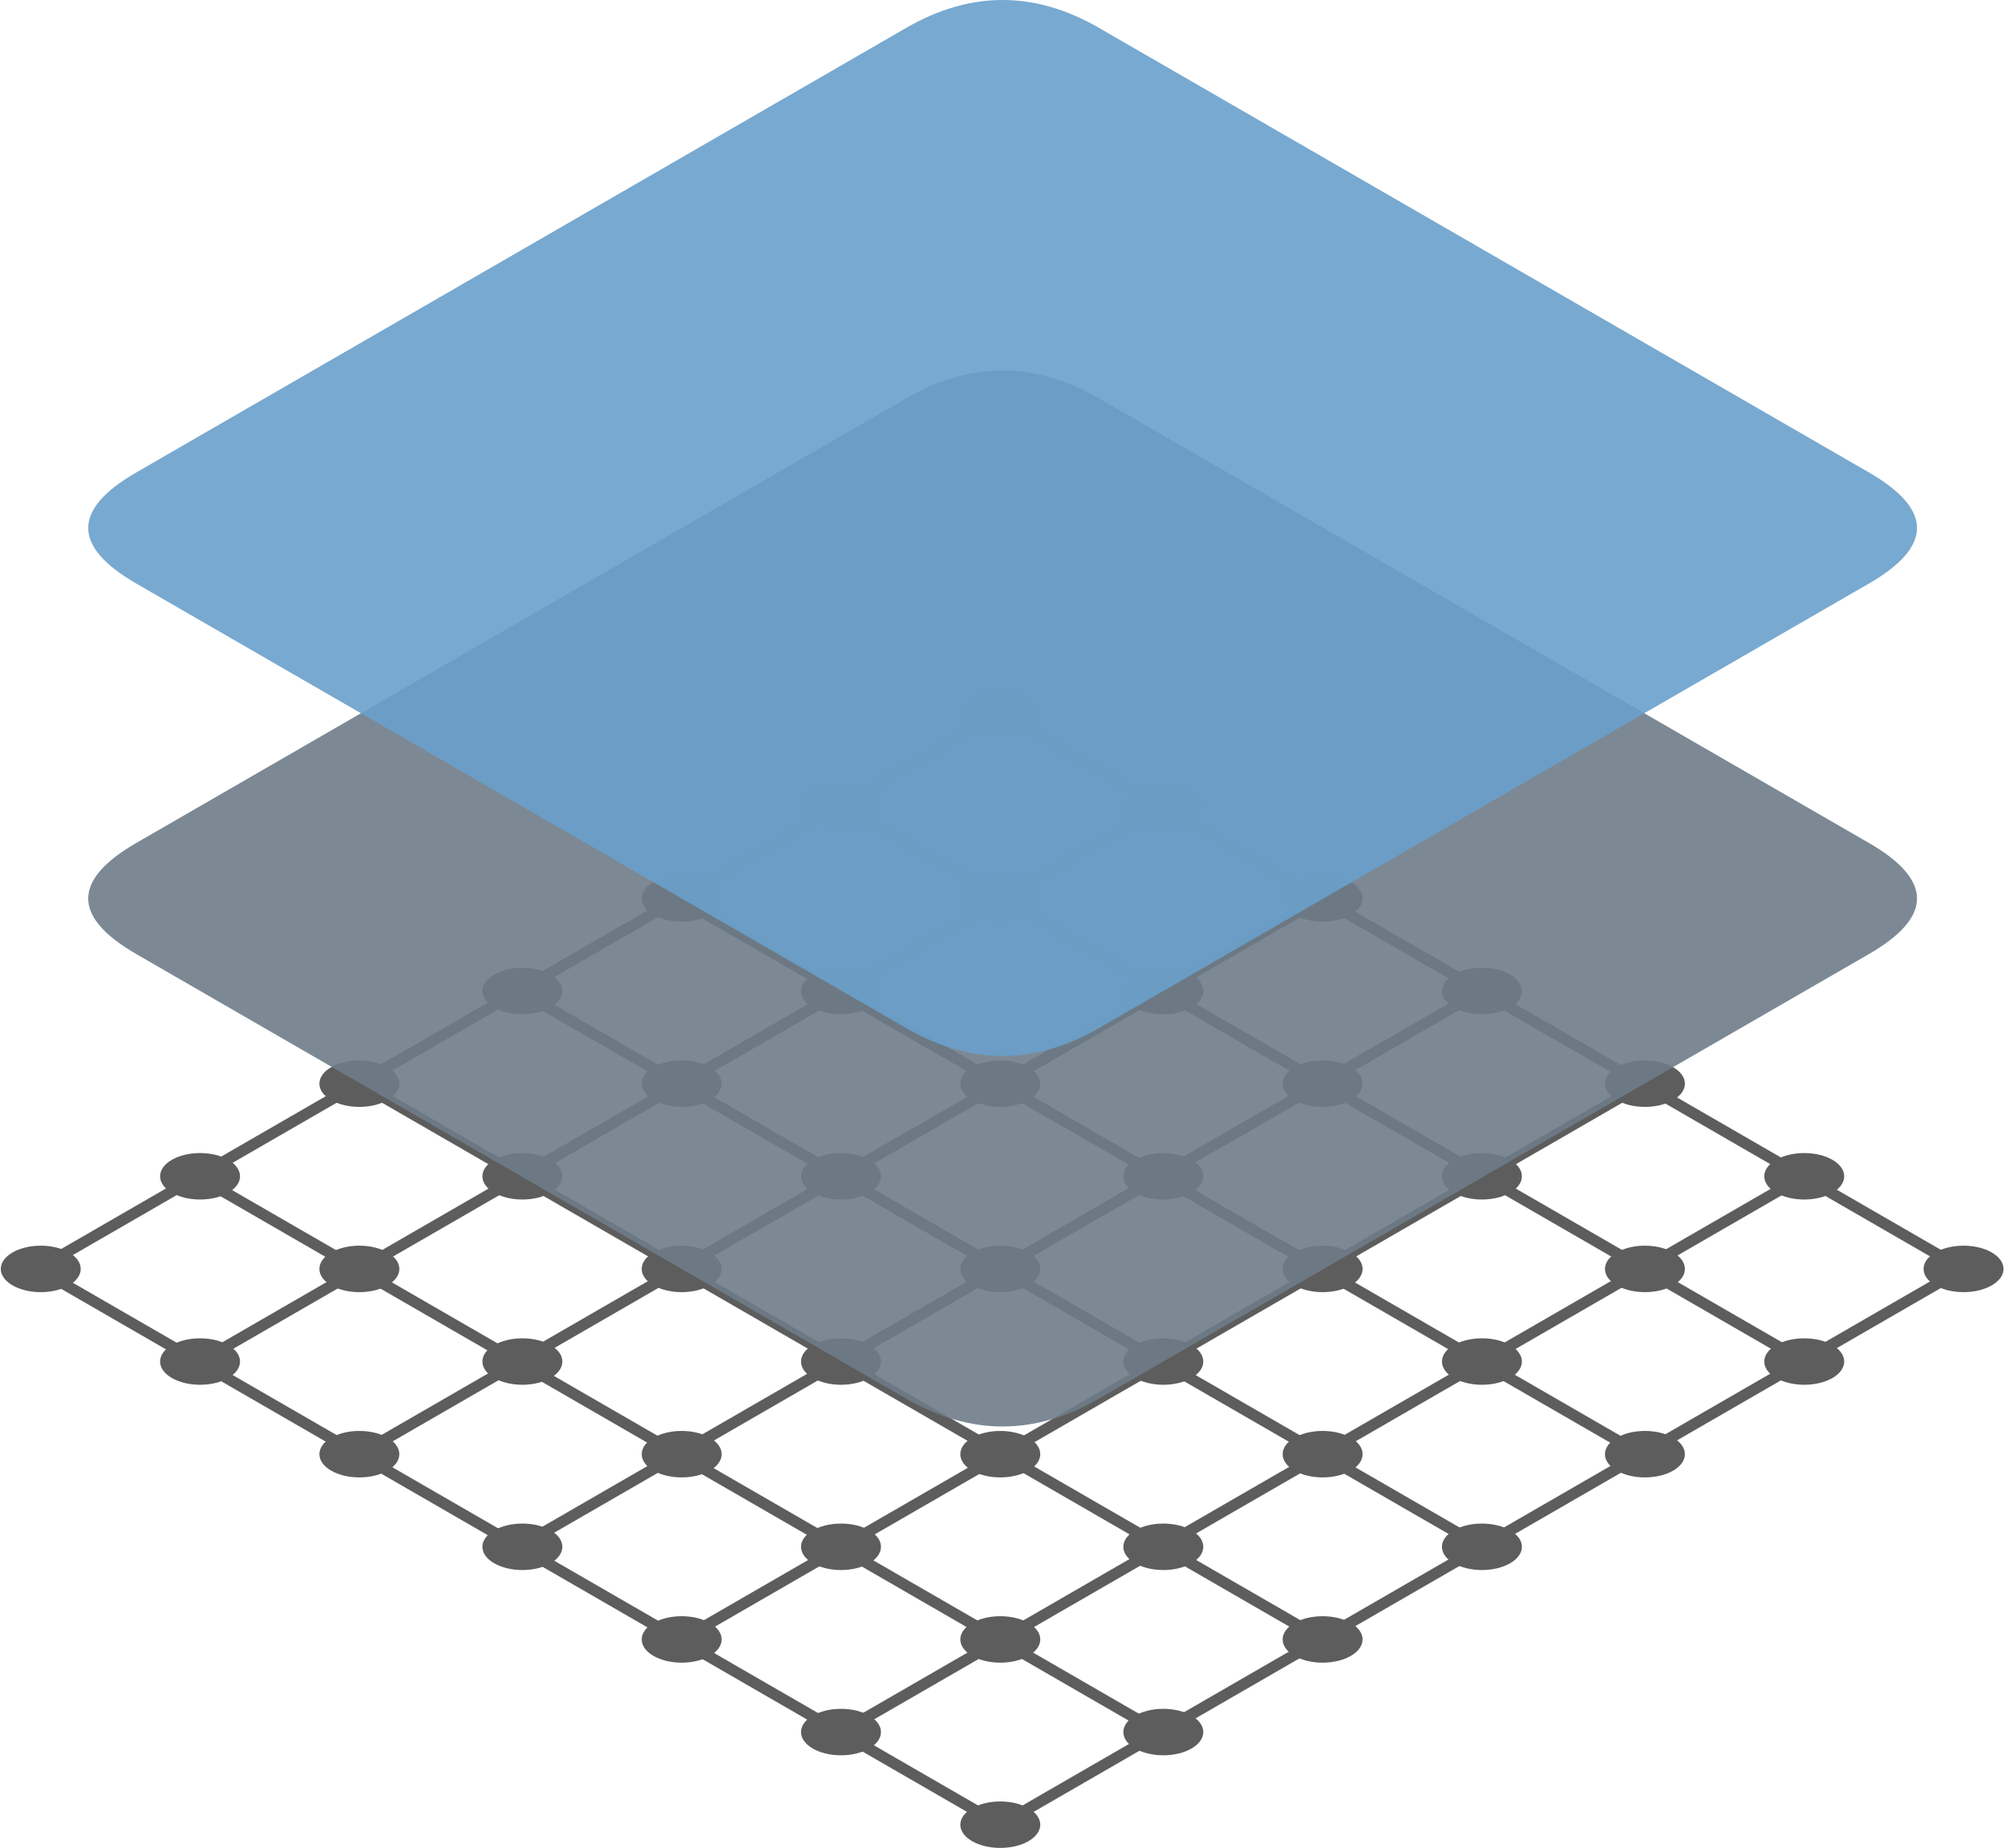 <?xml version="1.0" encoding="UTF-8"?>
<!-- Created with Inkscape (http://www.inkscape.org/) -->
<svg id="svg82589" width="54.119mm" height="49.877mm" version="1.1" viewBox="0 0 54.119 49.877" xmlns="http://www.w3.org/2000/svg">
 <g id="layer1" transform="translate(243.42 15.75)">
  <g id="logo_dark" transform="translate(15.88 19.417)">
   <g id="g1332" transform="translate(-1916.7 -168.42)" fill="none" stroke="#5d5d5d" stroke-width=".3">
    <path id="path1310" d="m1680.1 180 25.981-15"/>
    <path id="path1312" d="m1675.8 177.5 25.981-15"/>
    <path id="path1314" d="m1671.4 175 25.981-15"/>
    <path id="path1316" d="m1667.1 172.5 25.981-15"/>
    <path id="path1318" d="m1662.8 170 25.981-15"/>
    <path id="path1320" d="m1688.7 180-25.981-15"/>
    <path id="path1322" d="m1693.1 177.5-25.981-15"/>
    <path id="path1324" d="m1697.4 175-25.981-15"/>
    <path id="path1326" d="m1701.7 172.5-25.981-15"/>
    <path id="path1328" d="m1706.1 170-25.981-15"/>
    <path id="path1330" d="m1684.4 152.5-25.981 15 25.981 15 25.981-15z"/>
   </g>
   <g id="g1432" transform="translate(-1977.3 -168.42)" fill="#5d5d5d">
    <ellipse id="ellipse1334" cx="1745" cy="182.5" rx="1.079" ry=".627"/>
    <ellipse id="ellipse1336" cx="1749.4" cy="180" rx="1.079" ry=".627"/>
    <ellipse id="ellipse1338" cx="1753.7" cy="177.5" rx="1.079" ry=".627"/>
    <ellipse id="ellipse1340" cx="1758" cy="175" rx="1.079" ry=".627"/>
    <ellipse id="ellipse1342" cx="1762.4" cy="172.5" rx="1.079" ry=".627"/>
    <ellipse id="ellipse1344" cx="1766.7" cy="170" rx="1.079" ry=".627"/>
    <ellipse id="ellipse1346" cx="1740.7" cy="180" rx="1.079" ry=".627"/>
    <ellipse id="ellipse1348" cx="1745" cy="177.5" rx="1.079" ry=".627"/>
    <ellipse id="ellipse1350" cx="1749.4" cy="175" rx="1.079" ry=".627"/>
    <ellipse id="ellipse1352" cx="1753.7" cy="172.5" rx="1.079" ry=".627"/>
    <ellipse id="ellipse1354" cx="1758" cy="170" rx="1.079" ry=".627"/>
    <ellipse id="ellipse1356" cx="1762.4" cy="167.5" rx="1.079" ry=".627"/>
    <ellipse id="ellipse1358" cx="1736.4" cy="177.5" rx="1.079" ry=".627"/>
    <ellipse id="ellipse1360" cx="1740.7" cy="175" rx="1.079" ry=".627"/>
    <ellipse id="ellipse1362" cx="1745" cy="172.5" rx="1.079" ry=".627"/>
    <ellipse id="ellipse1364" cx="1749.4" cy="170" rx="1.079" ry=".627"/>
    <ellipse id="ellipse1366" cx="1753.7" cy="167.5" rx="1.079" ry=".627"/>
    <ellipse id="ellipse1368" cx="1758" cy="165" rx="1.079" ry=".627"/>
    <ellipse id="ellipse1370" cx="1732.1" cy="175" rx="1.079" ry=".627"/>
    <ellipse id="ellipse1372" cx="1736.4" cy="172.5" rx="1.079" ry=".627"/>
    <ellipse id="ellipse1374" cx="1740.7" cy="170" rx="1.079" ry=".627"/>
    <ellipse id="ellipse1376" cx="1745" cy="167.5" rx="1.079" ry=".627"/>
    <ellipse id="ellipse1378" cx="1749.4" cy="165" rx="1.079" ry=".627"/>
    <ellipse id="ellipse1380" cx="1753.7" cy="162.5" rx="1.079" ry=".627"/>
    <ellipse id="ellipse1382" cx="1727.7" cy="172.5" rx="1.079" ry=".627"/>
    <ellipse id="ellipse1384" cx="1732.1" cy="170" rx="1.079" ry=".627"/>
    <ellipse id="ellipse1386" cx="1736.4" cy="167.5" rx="1.079" ry=".627"/>
    <ellipse id="ellipse1388" cx="1740.7" cy="165" rx="1.079" ry=".627"/>
    <ellipse id="ellipse1390" cx="1745" cy="162.5" rx="1.079" ry=".627"/>
    <ellipse id="ellipse1392" cx="1749.4" cy="160" rx="1.079" ry=".627"/>
    <ellipse id="ellipse1394" cx="1723.4" cy="170" rx="1.079" ry=".627"/>
    <ellipse id="ellipse1396" cx="1727.7" cy="167.5" rx="1.079" ry=".627"/>
    <ellipse id="ellipse1398" cx="1732.1" cy="165" rx="1.079" ry=".627"/>
    <ellipse id="ellipse1400" cx="1736.4" cy="162.5" rx="1.079" ry=".627"/>
    <ellipse id="ellipse1402" cx="1740.7" cy="160" rx="1.079" ry=".627"/>
    <ellipse id="ellipse1404" cx="1745" cy="157.5" rx="1.079" ry=".627"/>
    <ellipse id="ellipse1406" cx="1771" cy="167.5" rx="1.079" ry=".627"/>
    <ellipse id="ellipse1408" cx="1766.7" cy="165" rx="1.079" ry=".627"/>
    <ellipse id="ellipse1410" cx="1762.4" cy="162.5" rx="1.079" ry=".627"/>
    <ellipse id="ellipse1412" cx="1758" cy="160" rx="1.079" ry=".627"/>
    <ellipse id="ellipse1414" cx="1753.7" cy="157.5" rx="1.079" ry=".627"/>
    <ellipse id="ellipse1416" cx="1749.4" cy="155" rx="1.079" ry=".627"/>
    <ellipse id="ellipse1418" cx="1719.1" cy="167.5" rx="1.079" ry=".627"/>
    <ellipse id="ellipse1420" cx="1723.4" cy="165" rx="1.079" ry=".627"/>
    <ellipse id="ellipse1422" cx="1727.7" cy="162.5" rx="1.079" ry=".627"/>
    <ellipse id="ellipse1424" cx="1732.1" cy="160" rx="1.079" ry=".627"/>
    <ellipse id="ellipse1426" cx="1736.4" cy="157.5" rx="1.079" ry=".627"/>
    <ellipse id="ellipse1428" cx="1740.7" cy="155" rx="1.079" ry=".627"/>
    <ellipse id="ellipse1430" cx="1745" cy="152.5" rx="1.079" ry=".627"/>
   </g>
   <path id="path1434" d="m-255.62-9.417c-1.732-1-1.732-2 0-3l20.784-12c1.732-1 3.464-1 5.196 0l20.785 12c1.732 1 1.732 2 0 3l-20.785 12c-1.732 1-3.464 1-5.196 0z" fill="#6e7d89" opacity=".9"/>
   <path id="path1436" d="m-255.62-19.417c-1.732-1-1.732-2 0-3l20.784-12c1.732-1 3.464-1 5.196 0l20.785 12c1.732 1 1.732 2 0 3l-20.785 12c-1.732 1-3.464 1-5.196 0z" fill="#6aa0cb" opacity=".9"/>
  </g>
 </g>
</svg>
